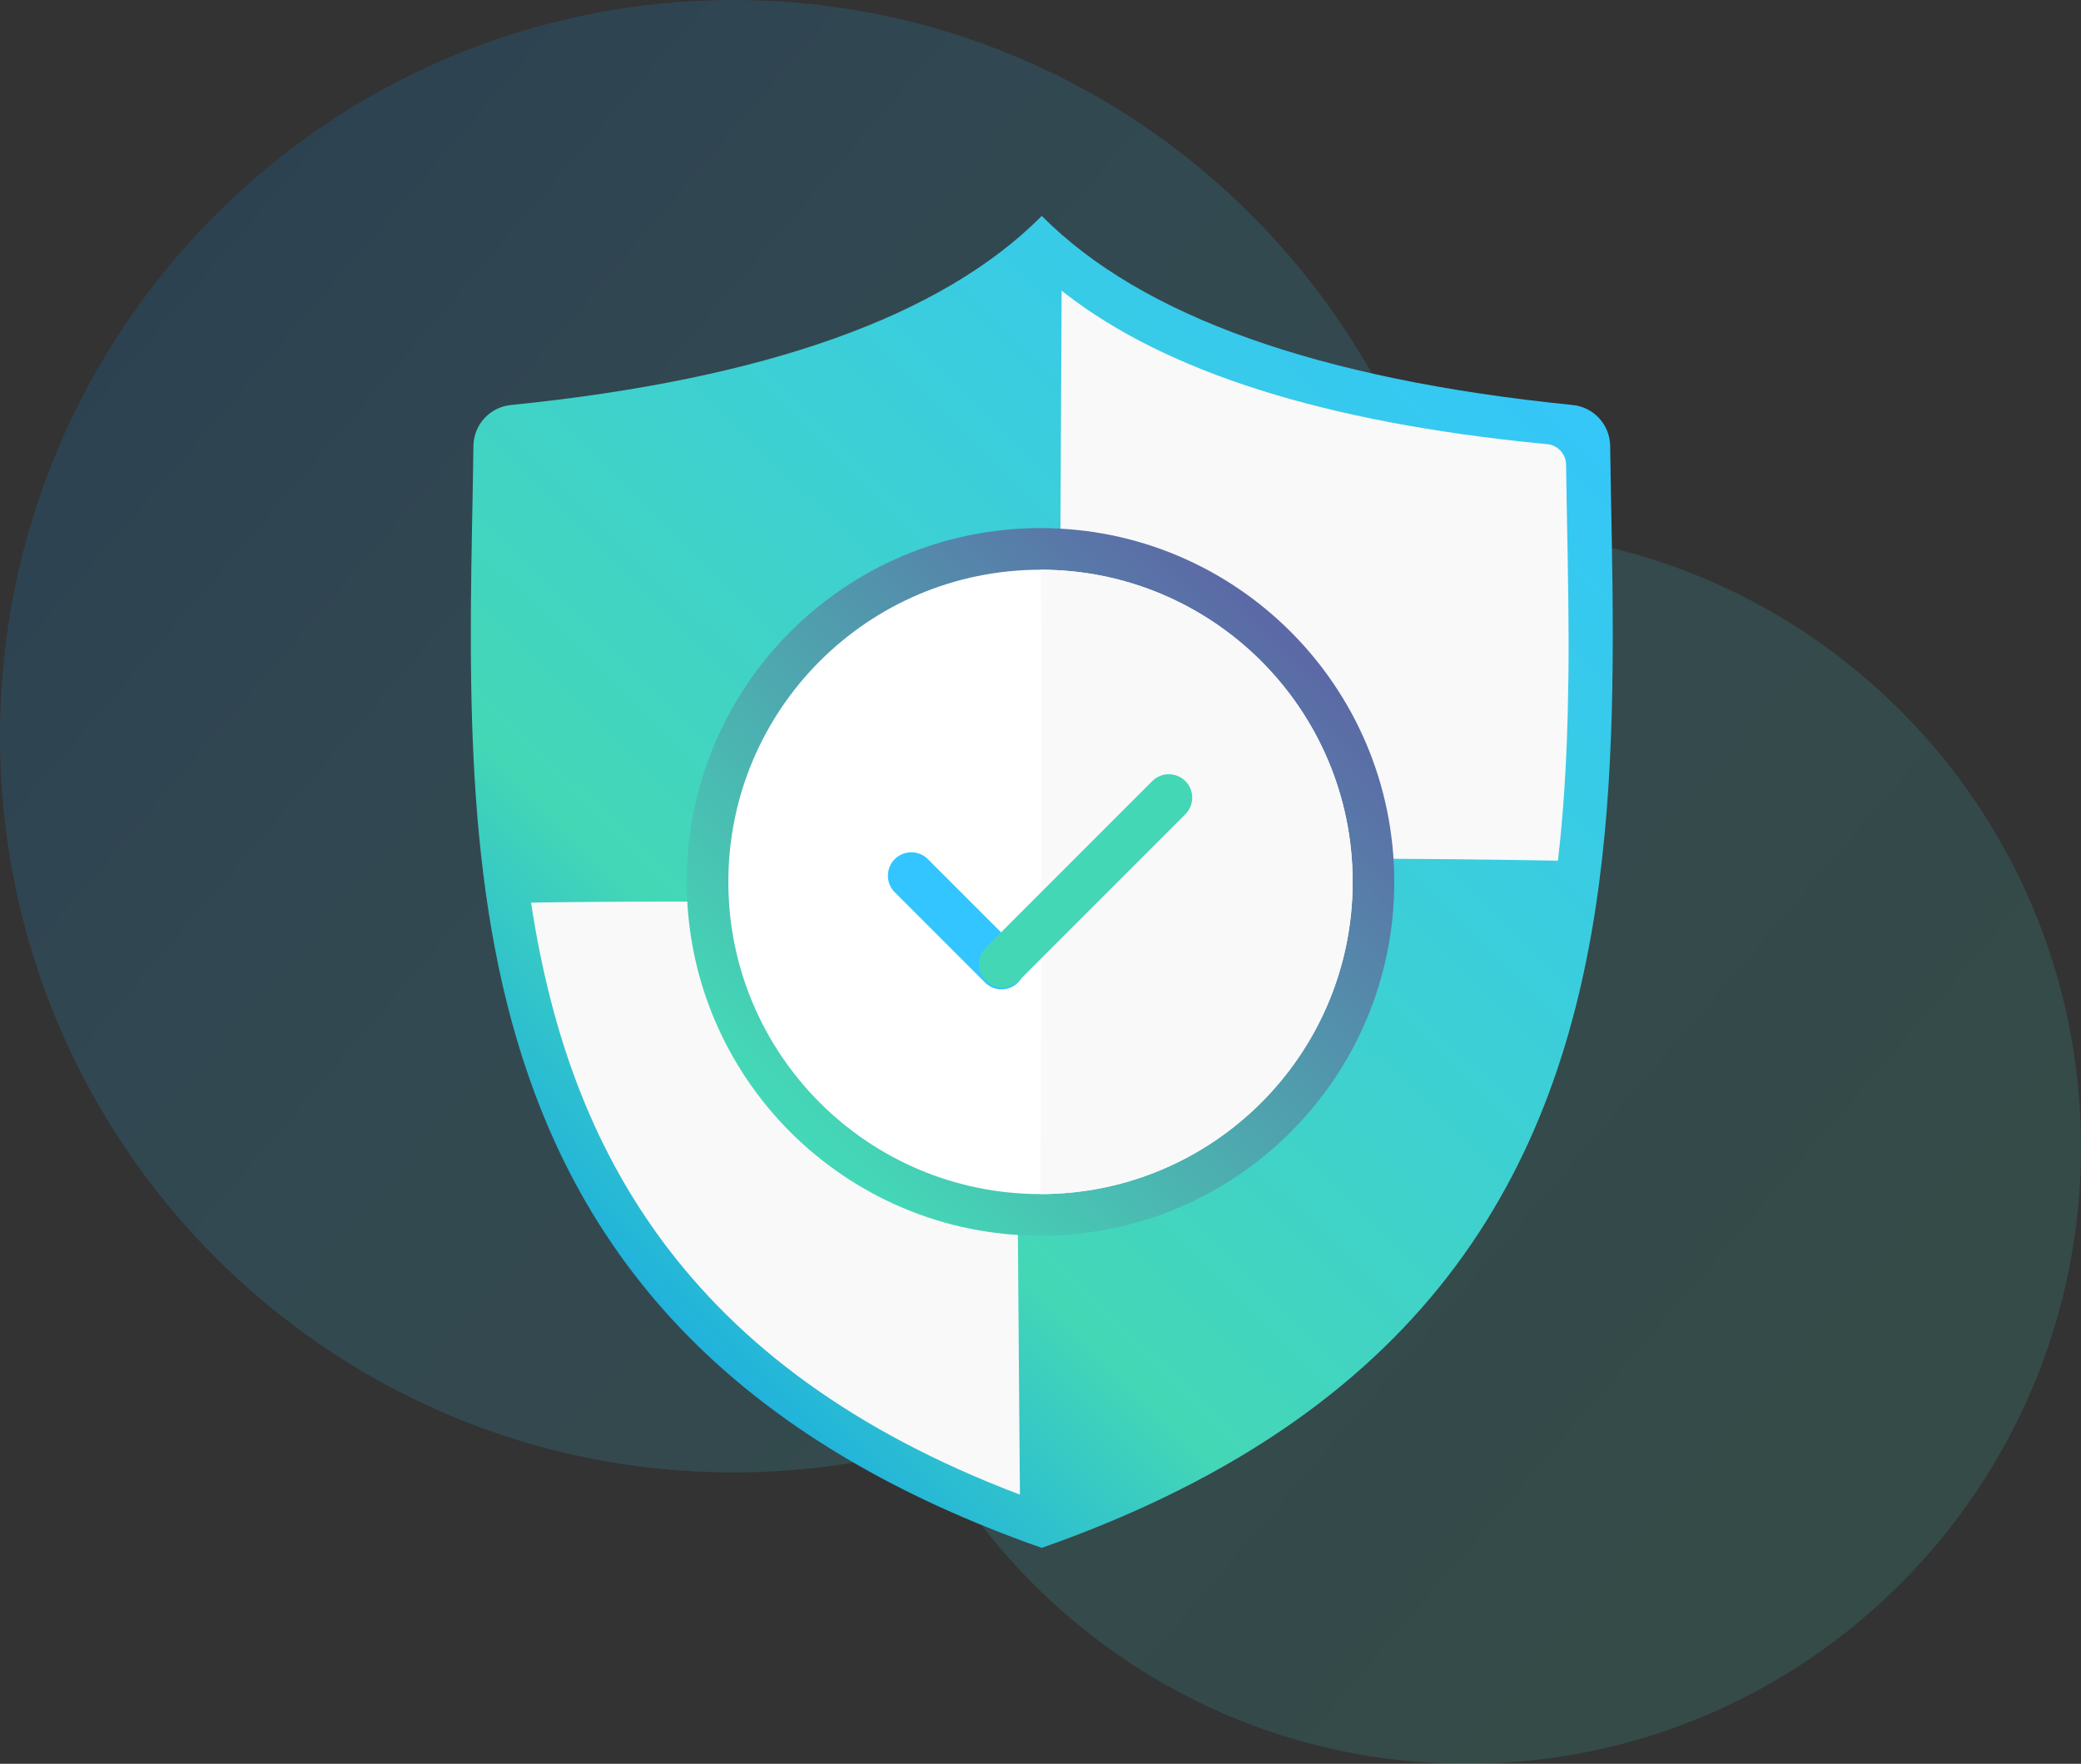 <?xml version="1.0" encoding="UTF-8"?>
<svg width="800px" height="678px" viewBox="0 0 800 678" version="1.1" xmlns="http://www.w3.org/2000/svg" xmlns:xlink="http://www.w3.org/1999/xlink">
    <rect x="0" y="0" width="800" height="678" fill="#333333" stroke="none"/>
    <title>ff_2</title>
    <defs>
        <linearGradient x1="0%" y1="14.087%" x2="100%" y2="85.913%" id="linearGradient-1">
            <stop stop-color="#0091FF" offset="0%"></stop>
            <stop stop-color="#32C5FF" offset="32.988%"></stop>
            <stop stop-color="#44D7B6" offset="100%"></stop>
        </linearGradient>
        <linearGradient x1="6.562%" y1="100%" x2="92.547%" y2="0%" id="linearGradient-2">
            <stop stop-color="#0091FF" offset="0%"></stop>
            <stop stop-color="#44D7B6" offset="32.988%"></stop>
            <stop stop-color="#32C5FF" offset="100%"></stop>
        </linearGradient>
        <linearGradient x1="-48.895%" y1="148.968%" x2="150.365%" y2="-49.449%" id="linearGradient-3">
            <stop stop-color="#32C5FF" offset="0%"></stop>
            <stop stop-color="#44D7B6" offset="32.988%"></stop>
            <stop stop-color="#720096" offset="100%"></stop>
        </linearGradient>
    </defs>
    <g id="Page-1" stroke="none" stroke-width="1" fill="none" fill-rule="evenodd">
        <g id="ff_2" fill-rule="nonzero">
            <path d="M281.943,0 C410.432,0 518.846,86.273 552.827,204.256 C556.486,204.086 560.176,204 563.885,204 C694.288,204 800,310.109 800,441 C800,571.891 694.288,678 563.885,678 C474.97,678 397.534,628.668 357.261,555.784 C333.29,562.444 308.03,566 281.943,566 C126.23,566 0,439.297 0,283 C0,126.703 126.23,0 281.943,0 Z" id="Combined-Shape-Copy" fill-opacity="0.15" fill="url(#linearGradient-1)"></path>
            <g id="Group" transform="translate(181, 83)">
                <path d="M219.485,512 C-5.721,432.936 -2.306,259.747 0.707,106.753 C0.789,102.718 0.888,96.594 1.003,88.381 C1.116,80.253 7.307,73.502 15.394,72.685 C113.184,62.816 181.214,38.588 219.485,0 C257.766,38.588 325.806,62.816 423.605,72.686 L423.605,72.686 C431.693,73.502 437.884,80.253 437.997,88.381 C438.112,96.591 438.211,102.71 438.293,106.739 C439.259,155.794 440.266,206.927 433.765,256.368 C419.989,361.125 372.503,458.287 219.485,512 Z" id="Path-Copy-7" fill="url(#linearGradient-2)"></path>
                <path d="M209.582,263.087 L209.632,282.094 C209.71,304.216 209.869,332.204 210.095,364.882 L210.821,458.74 L211.098,491.528 L209.82,491.044 C148.079,467.445 103.453,434.727 72.991,393.174 L72.156,392.027 C46.361,356.404 30.959,314.7 23.294,264.848 L23.16,263.973 L30.54,263.862 C49.679,263.6 70.388,263.527 107.994,263.5 L148.28,263.45 C169.585,263.402 185.968,263.315 203.681,263.146 L209.582,263.087 Z" id="Path" fill="#F9F9F9"></path>
                <path d="M227.126,28.741 L228.389,29.733 C267.615,60.196 328.495,79.313 410.98,87.463 L413.792,87.736 C417.87,88.124 420.99,91.507 421.048,95.588 L421.272,109.927 L421.618,128.28 C422.118,156.67 422.158,172.543 421.68,191.265 L421.629,193.145 C421.092,212.518 419.94,230.214 418.027,246.938 L417.92,247.852 L410.372,247.718 C372.406,247.082 314.7,246.741 237.232,246.693 L226.039,246.688 L227.126,28.741 Z" id="Path" fill="#F9F9F9"></path>
                <path d="M219,120 C143.889,120 83,180.889 83,256 C83,331.111 143.889,392 219,392 C294.111,392 355,331.111 355,256 C355,180.889 294.111,120 219,120 Z" id="Oval-Copy-5" fill="url(#linearGradient-3)"></path>
                <path d="M219,136 C285.274,136 339,189.726 339,256 C339,322.274 285.274,376 219,376 C152.726,376 99,322.274 99,256 C99,189.726 152.726,136 219,136 Z" id="Path" fill="#FFFFFF"></path>
                <path d="M219,376 C285.274,376 339,322.274 339,256 C339,189.726 285.274,136 219,136 C219.938,199.75 219,307.562 219,376 Z" id="Oval-Copy-6" fill="#F9F9F9"></path>
                <path d="M162.969,247.251 C166.415,243.805 171.96,243.738 175.488,247.049 L175.697,247.251 L210.386,281.94 C213.901,285.455 213.901,291.153 210.386,294.668 C206.94,298.114 201.396,298.181 197.868,294.871 L197.658,294.668 L162.969,259.979 C159.455,256.464 159.455,250.766 162.969,247.251 Z" id="Path" fill="#32C5FF"></path>
                <path d="M261.969,217.251 C265.484,213.737 271.183,213.737 274.697,217.251 C278.143,220.697 278.211,226.242 274.9,229.77 L274.697,229.979 L210.697,293.979 C207.183,297.494 201.484,297.494 197.969,293.979 C194.524,290.533 194.456,284.989 197.767,281.46 L197.969,281.251 L261.969,217.251 Z" id="Path" fill="#44D7B6"></path>
            </g>
        </g>
    </g>
</svg>